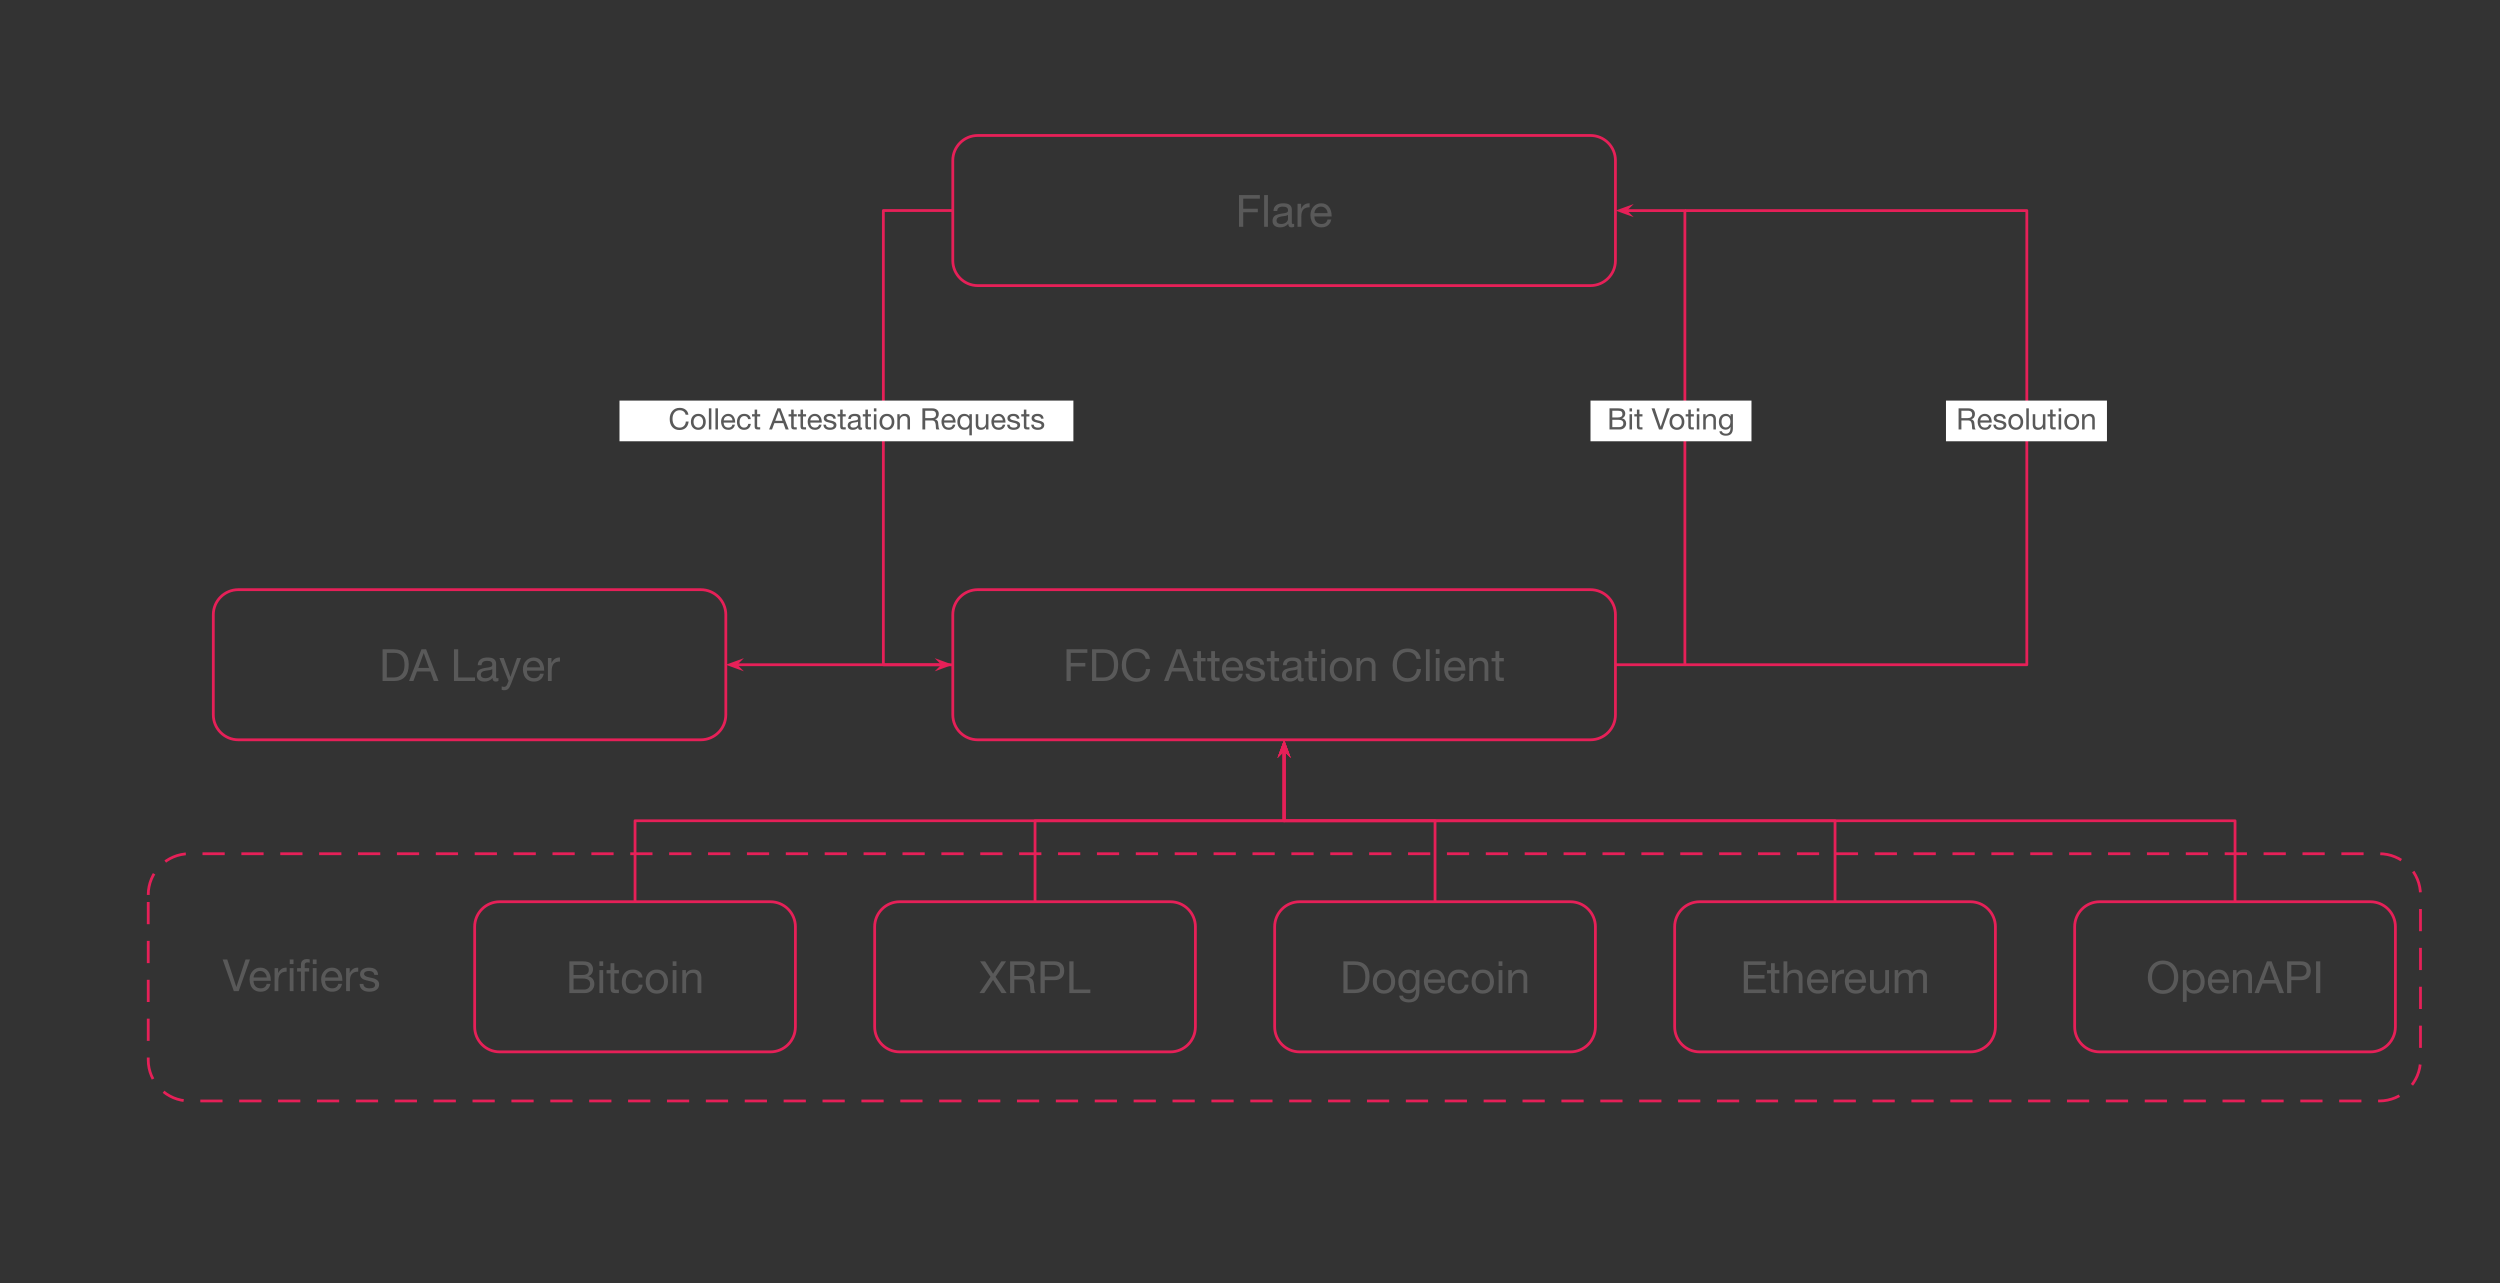 <svg width="900" height="462" viewBox="0 0 900 462" fill="none" xmlns="http://www.w3.org/2000/svg">
<rect x="0" y="0" width="900" height="462" fill="#333333" stroke="none"/>
<g clip-path="url(#clip0_8_1940)">
<mask id="mask0_8_1940" style="mask-type:luminance" maskUnits="userSpaceOnUse" x="0" y="0" width="900" height="462">
<path d="M0 0.5H899.528V461.224H0V0.5Z" fill="white"/>
</mask>
<g mask="url(#mask0_8_1940)">
<path fill-rule="evenodd" clip-rule="evenodd" d="M53.36 322.175C53.36 313.982 60.001 307.34 68.195 307.34H856.54C860.475 307.34 864.248 308.903 867.03 311.685C869.812 314.467 871.375 318.24 871.375 322.175V381.513C871.375 389.706 864.734 396.348 856.54 396.348H68.195C60.001 396.348 53.36 389.706 53.36 381.513V322.175Z" stroke="#E62058" stroke-miterlimit="10" stroke-linejoin="round" stroke-dasharray="8 6"/>
<path fill-rule="evenodd" clip-rule="evenodd" d="M343.005 57.778C343.005 52.803 347.038 48.77 352.013 48.77H572.548C574.937 48.77 577.229 49.719 578.918 51.409C580.607 53.098 581.556 55.389 581.556 57.778V93.809C581.556 98.784 577.523 102.818 572.548 102.818H352.013C347.038 102.818 343.005 98.784 343.005 93.809V57.778Z" stroke="#E62058" stroke-miterlimit="10" stroke-linejoin="round"/>
<path d="M453.546 70.232V71.513H447.562V75.138H452.812V76.42H447.562V81.654H446.046V70.232H453.546ZM456.453 70.232V81.654H455.093V70.232H456.453ZM461.945 73.185C463.07 73.185 463.867 73.388 464.336 73.795C464.815 74.19 465.054 74.727 465.054 75.404C465.054 78.269 465.054 79.857 465.054 80.17C465.054 80.482 465.195 80.638 465.476 80.638C465.539 80.638 465.606 80.633 465.679 80.623C465.752 80.602 465.825 80.581 465.898 80.56V81.623C465.773 81.696 465.627 81.753 465.461 81.795C465.294 81.836 465.117 81.857 464.929 81.857C464.554 81.857 464.268 81.753 464.07 81.545C463.872 81.326 463.773 80.998 463.773 80.56C463.408 80.987 462.981 81.31 462.492 81.529C462.002 81.748 461.455 81.857 460.851 81.857C459.997 81.857 459.325 81.654 458.836 81.248C458.356 80.841 458.117 80.269 458.117 79.529C458.117 78.779 458.351 78.19 458.82 77.763C459.299 77.326 460.419 76.998 462.179 76.779C462.773 76.696 463.174 76.581 463.382 76.435C463.591 76.279 463.695 76.05 463.695 75.748C463.695 75.289 463.549 74.951 463.257 74.732C462.966 74.503 462.497 74.388 461.851 74.388C461.184 74.388 460.679 74.519 460.336 74.779C460.002 75.029 459.825 75.42 459.804 75.951H458.445C458.487 75.034 458.809 74.347 459.414 73.888C460.018 73.42 460.862 73.185 461.945 73.185ZM459.554 79.42C459.554 79.805 459.695 80.107 459.976 80.326C460.257 80.534 460.653 80.638 461.164 80.638C461.924 80.638 462.533 80.451 462.992 80.076C463.45 79.69 463.679 79.263 463.679 78.795V77.373C463.45 77.539 463.153 77.654 462.789 77.716C462.424 77.769 461.94 77.836 461.336 77.92C460.731 78.003 460.283 78.164 459.992 78.404C459.7 78.644 459.554 78.982 459.554 79.42ZM471.273 73.185C471.304 73.185 471.33 73.185 471.351 73.185C471.382 73.185 471.419 73.185 471.461 73.185V74.623C470.44 74.623 469.684 74.894 469.195 75.435C468.716 75.977 468.476 76.815 468.476 77.951V81.654H467.117V73.373H468.398V75.123H468.429C468.742 74.466 469.132 73.982 469.601 73.67C470.07 73.347 470.627 73.185 471.273 73.185ZM475.64 73.185C476.828 73.185 477.75 73.612 478.406 74.466C479.062 75.321 479.39 76.42 479.39 77.763V77.92H473.187V78.029C473.187 78.81 473.416 79.44 473.875 79.92C474.333 80.399 474.963 80.638 475.765 80.638C476.369 80.638 476.849 80.498 477.203 80.216C477.567 79.935 477.802 79.539 477.906 79.029H479.25C479.073 79.946 478.671 80.649 478.046 81.138C477.432 81.618 476.656 81.857 475.718 81.857C474.854 81.857 474.119 81.659 473.515 81.263C472.911 80.868 472.463 80.321 472.171 79.623C471.89 78.914 471.75 78.196 471.75 77.466C471.75 76.248 472.114 75.232 472.843 74.42C473.583 73.597 474.515 73.185 475.64 73.185ZM473.187 76.716H477.937C477.895 76.05 477.651 75.498 477.203 75.06C476.765 74.612 476.213 74.388 475.546 74.388C474.921 74.388 474.385 74.602 473.937 75.029C473.5 75.446 473.25 76.008 473.187 76.716Z" fill="#595959"/>
<path fill-rule="evenodd" clip-rule="evenodd" d="M76.79 221.29C76.79 216.315 80.823 212.282 85.798 212.282H252.286C254.675 212.282 256.966 213.231 258.656 214.921C260.345 216.61 261.294 218.901 261.294 221.29V257.321C261.294 262.296 257.261 266.329 252.286 266.329H85.798C80.823 266.329 76.79 262.296 76.79 257.321L76.79 221.29Z" stroke="#E62058" stroke-miterlimit="10" stroke-linejoin="round"/>
<path d="M141.753 233.744C143.482 233.744 144.81 234.202 145.737 235.119C146.675 236.036 147.144 237.39 147.144 239.181C147.144 241.192 146.68 242.692 145.753 243.681C144.836 244.671 143.503 245.166 141.753 245.166H137.737V233.744H141.753ZM141.847 243.885C142.982 243.885 143.894 243.515 144.581 242.775C145.279 242.025 145.628 240.895 145.628 239.385C145.628 237.874 145.31 236.77 144.675 236.072C144.05 235.374 143.123 235.025 141.894 235.025H139.253V243.885H141.847ZM153.401 233.744L157.87 245.166H156.183L154.948 241.728H150.104L148.823 245.166H147.261L151.729 233.744H153.401ZM152.526 235.119L150.589 240.447H154.464L152.558 235.119H152.526ZM164.948 233.744V243.885H170.995V245.166H163.433V233.744H164.948ZM175.487 236.697C176.612 236.697 177.409 236.9 177.878 237.306C178.357 237.702 178.597 238.239 178.597 238.916C178.597 241.78 178.597 243.369 178.597 243.681C178.597 243.994 178.737 244.15 179.019 244.15C179.081 244.15 179.149 244.145 179.222 244.135C179.295 244.114 179.368 244.093 179.44 244.072V245.135C179.315 245.207 179.17 245.265 179.003 245.306C178.836 245.348 178.659 245.369 178.472 245.369C178.097 245.369 177.81 245.265 177.612 245.056C177.414 244.838 177.315 244.51 177.315 244.072C176.951 244.499 176.524 244.822 176.034 245.041C175.545 245.26 174.998 245.369 174.394 245.369C173.539 245.369 172.868 245.166 172.378 244.76C171.899 244.353 171.659 243.78 171.659 243.041C171.659 242.291 171.894 241.702 172.362 241.275C172.841 240.838 173.961 240.51 175.722 240.291C176.315 240.207 176.716 240.093 176.925 239.947C177.133 239.791 177.237 239.562 177.237 239.26C177.237 238.801 177.091 238.463 176.8 238.244C176.508 238.015 176.039 237.9 175.394 237.9C174.727 237.9 174.222 238.03 173.878 238.291C173.545 238.541 173.368 238.931 173.347 239.463H171.987C172.029 238.546 172.352 237.858 172.956 237.4C173.56 236.931 174.404 236.697 175.487 236.697ZM173.097 242.931C173.097 243.317 173.237 243.619 173.519 243.838C173.8 244.046 174.196 244.15 174.706 244.15C175.466 244.15 176.076 243.963 176.534 243.588C176.993 243.202 177.222 242.775 177.222 242.306V240.885C176.993 241.051 176.696 241.166 176.331 241.228C175.966 241.28 175.482 241.348 174.878 241.431C174.274 241.515 173.826 241.676 173.534 241.916C173.243 242.155 173.097 242.494 173.097 242.931ZM181.347 236.885L183.753 243.65H183.784L186.112 236.885H187.55L184.034 246.056C183.67 247.004 183.315 247.645 182.972 247.978C182.628 248.312 182.154 248.478 181.55 248.478C181.383 248.478 181.222 248.468 181.065 248.447C180.909 248.426 180.758 248.39 180.612 248.338V247.088C180.737 247.129 180.868 247.171 181.003 247.213C181.138 247.254 181.274 247.275 181.409 247.275C181.961 247.275 182.347 246.999 182.565 246.447C182.784 245.895 182.956 245.452 183.081 245.119L179.8 236.885H181.347ZM192.144 236.697C193.331 236.697 194.253 237.124 194.909 237.978C195.565 238.832 195.894 239.931 195.894 241.275V241.431H189.69V241.541C189.69 242.322 189.92 242.952 190.378 243.431C190.836 243.911 191.466 244.15 192.269 244.15C192.873 244.15 193.352 244.01 193.706 243.728C194.071 243.447 194.305 243.051 194.409 242.541H195.753C195.576 243.457 195.175 244.161 194.55 244.65C193.935 245.129 193.159 245.369 192.222 245.369C191.357 245.369 190.623 245.171 190.019 244.775C189.414 244.379 188.966 243.832 188.675 243.135C188.394 242.426 188.253 241.707 188.253 240.978C188.253 239.76 188.618 238.744 189.347 237.931C190.086 237.108 191.019 236.697 192.144 236.697ZM189.69 240.228H194.44C194.399 239.562 194.154 239.01 193.706 238.572C193.269 238.124 192.716 237.9 192.05 237.9C191.425 237.9 190.888 238.114 190.44 238.541C190.003 238.957 189.753 239.52 189.69 240.228ZM201.409 236.697C201.44 236.697 201.466 236.697 201.487 236.697C201.519 236.697 201.555 236.697 201.597 236.697V238.135C200.576 238.135 199.821 238.405 199.331 238.947C198.852 239.489 198.612 240.327 198.612 241.463V245.166H197.253V236.885H198.534V238.635H198.565C198.878 237.978 199.269 237.494 199.737 237.181C200.206 236.858 200.763 236.697 201.409 236.697Z" fill="#595959"/>
<path fill-rule="evenodd" clip-rule="evenodd" d="M343.005 221.29C343.005 216.315 347.038 212.282 352.013 212.282H572.548C574.937 212.282 577.229 213.231 578.918 214.921C580.607 216.61 581.556 218.901 581.556 221.29V257.321C581.556 262.296 577.523 266.329 572.548 266.329H352.013C347.038 266.329 343.005 262.296 343.005 257.321V221.29Z" stroke="#E62058" stroke-miterlimit="10" stroke-linejoin="round"/>
<path d="M391.453 233.744V235.025H385.468V238.65H390.718V239.931H385.468V245.166H383.953V233.744H391.453ZM397.156 233.744C398.885 233.744 400.213 234.202 401.14 235.119C402.078 236.036 402.546 237.39 402.546 239.181C402.546 241.192 402.083 242.692 401.156 243.681C400.239 244.671 398.906 245.166 397.156 245.166H393.14V233.744H397.156ZM397.25 243.885C398.385 243.885 399.296 243.515 399.984 242.775C400.682 242.025 401.031 240.895 401.031 239.385C401.031 237.874 400.713 236.77 400.078 236.072C399.453 235.374 398.526 235.025 397.296 235.025H394.656V243.885H397.25ZM409.25 233.463C410.52 233.463 411.578 233.791 412.421 234.447C413.276 235.103 413.786 236.015 413.953 237.181H412.437C412.27 236.4 411.906 235.801 411.343 235.385C410.781 234.957 410.078 234.744 409.234 234.744C408.026 234.744 407.078 235.171 406.39 236.025C405.713 236.879 405.375 237.994 405.375 239.369C405.375 240.827 405.708 241.989 406.375 242.853C407.052 243.718 408.01 244.15 409.25 244.15C410.187 244.15 410.953 243.858 411.546 243.275C412.14 242.681 412.474 241.874 412.546 240.853H414.078C413.911 242.332 413.395 243.468 412.531 244.26C411.666 245.051 410.531 245.447 409.125 245.447C407.489 245.447 406.198 244.905 405.25 243.822C404.312 242.728 403.843 241.28 403.843 239.478C403.843 237.707 404.328 236.265 405.296 235.15C406.276 234.025 407.593 233.463 409.25 233.463ZM425.187 233.744L429.656 245.166H427.968L426.734 241.728H421.89L420.609 245.166H419.046L423.515 233.744H425.187ZM424.312 235.119L422.375 240.447H426.25L424.343 235.119H424.312ZM432.351 234.416V236.885H433.992V238.088H432.351V243.275C432.351 243.681 432.487 243.9 432.757 243.931C433.028 243.952 433.315 243.963 433.617 243.963H433.992V245.166H432.867C432.127 245.166 431.627 245.036 431.367 244.775C431.117 244.504 430.992 244.056 430.992 243.431V238.088H429.57V236.885H430.992V234.416H432.351ZM437.39 234.416V236.885H439.031V238.088H437.39V243.275C437.39 243.681 437.526 243.9 437.796 243.931C438.067 243.952 438.354 243.963 438.656 243.963H439.031V245.166H437.906C437.166 245.166 436.666 245.036 436.406 244.775C436.156 244.504 436.031 244.056 436.031 243.431V238.088H434.609V236.885H436.031V234.416H437.39ZM443.781 236.697C444.968 236.697 445.89 237.124 446.546 237.978C447.203 238.832 447.531 239.931 447.531 241.275V241.431H441.328V241.541C441.328 242.322 441.557 242.952 442.015 243.431C442.474 243.911 443.104 244.15 443.906 244.15C444.51 244.15 444.989 244.01 445.343 243.728C445.708 243.447 445.942 243.051 446.046 242.541H447.39C447.213 243.457 446.812 244.161 446.187 244.65C445.573 245.129 444.796 245.369 443.859 245.369C442.994 245.369 442.26 245.171 441.656 244.775C441.052 244.379 440.604 243.832 440.312 243.135C440.031 242.426 439.89 241.707 439.89 240.978C439.89 239.76 440.255 238.744 440.984 237.931C441.724 237.108 442.656 236.697 443.781 236.697ZM441.328 240.228H446.078C446.036 239.562 445.791 239.01 445.343 238.572C444.906 238.124 444.354 237.9 443.687 237.9C443.062 237.9 442.526 238.114 442.078 238.541C441.64 238.957 441.39 239.52 441.328 240.228ZM451.687 236.697C452.802 236.697 453.63 236.916 454.171 237.353C454.713 237.78 455.01 238.426 455.062 239.291H453.703V239.275C453.661 238.838 453.468 238.499 453.125 238.26C452.781 238.02 452.333 237.9 451.781 237.9C451.239 237.9 450.807 237.994 450.484 238.181C450.171 238.358 450.015 238.614 450.015 238.947C450.015 239.249 450.156 239.499 450.437 239.697C450.718 239.885 451.14 240.041 451.703 240.166L452.984 240.447C453.786 240.624 454.395 240.9 454.812 241.275C455.229 241.64 455.437 242.129 455.437 242.744C455.437 243.556 455.119 244.197 454.484 244.666C453.859 245.135 453 245.369 451.906 245.369C450.854 245.369 450.015 245.129 449.39 244.65C448.776 244.171 448.448 243.473 448.406 242.556H449.765C449.786 243.067 449.989 243.463 450.375 243.744C450.77 244.015 451.307 244.15 451.984 244.15C452.64 244.15 453.135 244.046 453.468 243.838C453.812 243.629 453.984 243.322 453.984 242.916C453.984 242.551 453.817 242.26 453.484 242.041C453.151 241.822 452.463 241.608 451.421 241.4C450.38 241.202 449.645 240.916 449.218 240.541C448.791 240.166 448.578 239.671 448.578 239.056C448.578 238.327 448.869 237.754 449.453 237.338C450.046 236.911 450.791 236.697 451.687 236.697ZM458.828 234.416V236.885H460.468V238.088H458.828V243.275C458.828 243.681 458.963 243.9 459.234 243.931C459.505 243.952 459.791 243.963 460.093 243.963H460.468V245.166H459.343C458.604 245.166 458.104 245.036 457.843 244.775C457.593 244.504 457.468 244.056 457.468 243.431V238.088H456.046V236.885H457.468V234.416H458.828ZM465.351 236.697C466.476 236.697 467.273 236.9 467.742 237.306C468.221 237.702 468.461 238.239 468.461 238.916C468.461 241.78 468.461 243.369 468.461 243.681C468.461 243.994 468.601 244.15 468.882 244.15C468.945 244.15 469.013 244.145 469.086 244.135C469.158 244.114 469.231 244.093 469.304 244.072V245.135C469.179 245.207 469.033 245.265 468.867 245.306C468.7 245.348 468.523 245.369 468.336 245.369C467.961 245.369 467.674 245.265 467.476 245.056C467.278 244.838 467.179 244.51 467.179 244.072C466.815 244.499 466.388 244.822 465.898 245.041C465.408 245.26 464.862 245.369 464.257 245.369C463.403 245.369 462.731 245.166 462.242 244.76C461.763 244.353 461.523 243.78 461.523 243.041C461.523 242.291 461.757 241.702 462.226 241.275C462.705 240.838 463.825 240.51 465.586 240.291C466.179 240.207 466.58 240.093 466.789 239.947C466.997 239.791 467.101 239.562 467.101 239.26C467.101 238.801 466.955 238.463 466.664 238.244C466.372 238.015 465.903 237.9 465.257 237.9C464.591 237.9 464.086 238.03 463.742 238.291C463.408 238.541 463.231 238.931 463.211 239.463H461.851C461.893 238.546 462.216 237.858 462.82 237.4C463.424 236.931 464.268 236.697 465.351 236.697ZM462.961 242.931C462.961 243.317 463.101 243.619 463.382 243.838C463.664 244.046 464.059 244.15 464.57 244.15C465.33 244.15 465.94 243.963 466.398 243.588C466.856 243.202 467.086 242.775 467.086 242.306V240.885C466.856 241.051 466.559 241.166 466.195 241.228C465.83 241.28 465.346 241.348 464.742 241.431C464.138 241.515 463.69 241.676 463.398 241.916C463.106 242.155 462.961 242.494 462.961 242.931ZM472.461 234.416V236.885H474.101V238.088H472.461V243.275C472.461 243.681 472.596 243.9 472.867 243.931C473.138 243.952 473.424 243.963 473.726 243.963H474.101V245.166H472.976C472.237 245.166 471.737 245.036 471.476 244.775C471.226 244.504 471.101 244.056 471.101 243.431V238.088H469.679V236.885H471.101V234.416H472.461ZM477.046 233.744V235.4H475.687V233.744H477.046ZM477.046 236.885V245.166H475.687V236.885H477.046ZM482.726 236.697C483.976 236.697 484.955 237.103 485.664 237.916C486.382 238.718 486.742 239.76 486.742 241.041C486.742 242.322 486.377 243.364 485.648 244.166C484.919 244.968 483.945 245.369 482.726 245.369C481.528 245.369 480.559 244.978 479.82 244.197C479.08 243.405 478.711 242.353 478.711 241.041C478.711 239.728 479.07 238.676 479.789 237.885C480.518 237.093 481.497 236.697 482.726 236.697ZM480.148 241.041C480.148 241.989 480.388 242.744 480.867 243.306C481.356 243.869 481.976 244.15 482.726 244.15C483.476 244.15 484.091 243.869 484.57 243.306C485.059 242.733 485.304 241.978 485.304 241.041C485.304 240.093 485.059 239.332 484.57 238.76C484.091 238.187 483.471 237.9 482.711 237.9C481.981 237.9 481.372 238.181 480.882 238.744C480.393 239.306 480.148 240.072 480.148 241.041ZM492.351 236.697C493.351 236.697 494.075 236.952 494.523 237.463C494.971 237.973 495.195 238.702 495.195 239.65V245.166H493.836V239.51C493.836 239.041 493.684 238.655 493.382 238.353C493.091 238.051 492.679 237.9 492.148 237.9C491.377 237.9 490.778 238.135 490.351 238.603C489.924 239.072 489.711 239.681 489.711 240.431V245.166H488.351V236.885H489.632V238.197H489.664C489.966 237.687 490.336 237.312 490.773 237.072C491.211 236.822 491.737 236.697 492.351 236.697ZM506.757 233.463C508.028 233.463 509.086 233.791 509.929 234.447C510.783 235.103 511.294 236.015 511.461 237.181H509.945C509.778 236.4 509.414 235.801 508.851 235.385C508.289 234.957 507.586 234.744 506.742 234.744C505.533 234.744 504.586 235.171 503.898 236.025C503.221 236.879 502.882 237.994 502.882 239.369C502.882 240.827 503.216 241.989 503.882 242.853C504.559 243.718 505.518 244.15 506.757 244.15C507.695 244.15 508.461 243.858 509.054 243.275C509.648 242.681 509.981 241.874 510.054 240.853H511.586C511.419 242.332 510.903 243.468 510.039 244.26C509.174 245.051 508.039 245.447 506.632 245.447C504.997 245.447 503.705 244.905 502.757 243.822C501.82 242.728 501.351 241.28 501.351 239.478C501.351 237.707 501.836 236.265 502.804 235.15C503.783 234.025 505.101 233.463 506.757 233.463ZM514.687 233.744V245.166H513.328V233.744H514.687ZM518.242 233.744V235.4H516.882V233.744H518.242ZM518.242 236.885V245.166H516.882V236.885H518.242ZM523.796 236.697C524.984 236.697 525.906 237.124 526.562 237.978C527.218 238.832 527.546 239.931 527.546 241.275V241.431H521.343V241.541C521.343 242.322 521.572 242.952 522.031 243.431C522.489 243.911 523.119 244.15 523.921 244.15C524.526 244.15 525.005 244.01 525.359 243.728C525.724 243.447 525.958 243.051 526.062 242.541H527.406C527.229 243.457 526.828 244.161 526.203 244.65C525.588 245.129 524.812 245.369 523.875 245.369C523.01 245.369 522.276 245.171 521.671 244.775C521.067 244.379 520.619 243.832 520.328 243.135C520.046 242.426 519.906 241.707 519.906 240.978C519.906 239.76 520.27 238.744 521 237.931C521.739 237.108 522.671 236.697 523.796 236.697ZM521.343 240.228H526.093C526.052 239.562 525.807 239.01 525.359 238.572C524.921 238.124 524.369 237.9 523.703 237.9C523.078 237.9 522.541 238.114 522.093 238.541C521.656 238.957 521.406 239.52 521.343 240.228ZM532.953 236.697C533.953 236.697 534.677 236.952 535.125 237.463C535.572 237.973 535.796 238.702 535.796 239.65V245.166H534.437V239.51C534.437 239.041 534.286 238.655 533.984 238.353C533.692 238.051 533.281 237.9 532.75 237.9C531.979 237.9 531.38 238.135 530.953 238.603C530.526 239.072 530.312 239.681 530.312 240.431V245.166H528.953V236.885H530.234V238.197H530.265C530.567 237.687 530.937 237.312 531.375 237.072C531.812 236.822 532.338 236.697 532.953 236.697ZM539.742 234.416V236.885H541.382V238.088H539.742V243.275C539.742 243.681 539.877 243.9 540.148 243.931C540.419 243.952 540.705 243.963 541.007 243.963H541.382V245.166H540.257C539.518 245.166 539.018 245.036 538.757 244.775C538.507 244.504 538.382 244.056 538.382 243.431V238.088H536.961V236.885H538.382V234.416H539.742Z" fill="#595959"/>
<path fill-rule="evenodd" clip-rule="evenodd" d="M170.879 333.637C170.879 328.662 174.912 324.629 179.887 324.629H277.336C279.725 324.629 282.016 325.578 283.705 327.267C285.395 328.956 286.344 331.248 286.344 333.637V369.668C286.344 374.643 282.311 378.676 277.336 378.676H179.887C174.912 378.676 170.879 374.643 170.879 369.668V333.637Z" stroke="#E62058" stroke-miterlimit="10" stroke-linejoin="round"/>
<path d="M209.842 346.09C211.259 346.09 212.217 346.377 212.717 346.95C213.227 347.512 213.483 348.158 213.483 348.887C213.483 349.491 213.332 350.017 213.03 350.465C212.738 350.903 212.321 351.231 211.78 351.45V351.481C212.488 351.627 213.03 351.945 213.405 352.434C213.78 352.924 213.967 353.523 213.967 354.231C213.967 355.158 213.639 355.939 212.983 356.575C212.337 357.2 211.524 357.512 210.545 357.512H204.967V346.09H209.842ZM209.608 350.997C210.368 350.997 210.951 350.856 211.358 350.575C211.764 350.283 211.967 349.814 211.967 349.168C211.967 348.564 211.795 348.116 211.451 347.825C211.118 347.523 210.509 347.372 209.623 347.372H206.483V350.997H209.608ZM210.358 356.231C210.972 356.231 211.472 356.049 211.858 355.684C212.243 355.309 212.436 354.809 212.436 354.184C212.436 353.538 212.217 353.059 211.78 352.747C211.342 352.434 210.717 352.278 209.905 352.278H206.483V356.231H210.358ZM217.147 346.09V347.747H215.787V346.09H217.147ZM217.147 349.231V357.512H215.787V349.231H217.147ZM221.155 346.762V349.231H222.795V350.434H221.155V355.622C221.155 356.028 221.29 356.247 221.561 356.278C221.832 356.299 222.118 356.309 222.42 356.309H222.795V357.512H221.67C220.931 357.512 220.431 357.382 220.17 357.122C219.92 356.851 219.795 356.403 219.795 355.778V350.434H218.373V349.231H219.795V346.762H221.155ZM227.756 349.043C228.766 349.043 229.584 349.283 230.209 349.762C230.845 350.241 231.214 350.95 231.319 351.887H229.912C229.808 351.356 229.574 350.95 229.209 350.668C228.855 350.387 228.407 350.247 227.865 350.247C227.022 350.247 226.381 350.528 225.944 351.09C225.506 351.653 225.287 352.45 225.287 353.481C225.287 354.398 225.501 355.132 225.928 355.684C226.365 356.226 226.959 356.497 227.709 356.497C228.365 356.497 228.886 356.32 229.272 355.965C229.657 355.611 229.891 355.116 229.975 354.481H231.365C231.22 355.512 230.834 356.309 230.209 356.872C229.584 357.434 228.756 357.715 227.725 357.715C226.516 357.715 225.569 357.335 224.881 356.575C224.194 355.814 223.85 354.783 223.85 353.481C223.85 352.127 224.199 351.049 224.897 350.247C225.595 349.445 226.548 349.043 227.756 349.043ZM236.459 349.043C237.709 349.043 238.688 349.45 239.397 350.262C240.115 351.064 240.475 352.106 240.475 353.387C240.475 354.668 240.11 355.71 239.381 356.512C238.652 357.314 237.678 357.715 236.459 357.715C235.261 357.715 234.293 357.325 233.553 356.543C232.813 355.752 232.444 354.7 232.444 353.387C232.444 352.075 232.803 351.023 233.522 350.231C234.251 349.439 235.23 349.043 236.459 349.043ZM233.881 353.387C233.881 354.335 234.121 355.09 234.6 355.653C235.089 356.215 235.709 356.497 236.459 356.497C237.209 356.497 237.824 356.215 238.303 355.653C238.793 355.08 239.037 354.325 239.037 353.387C239.037 352.439 238.793 351.679 238.303 351.106C237.824 350.533 237.204 350.247 236.444 350.247C235.714 350.247 235.105 350.528 234.615 351.09C234.126 351.653 233.881 352.418 233.881 353.387ZM243.522 346.09V347.747H242.162V346.09H243.522ZM243.522 349.231V357.512H242.162V349.231H243.522ZM249.639 349.043C250.639 349.043 251.363 349.299 251.811 349.809C252.259 350.32 252.483 351.049 252.483 351.997V357.512H251.123V351.856C251.123 351.387 250.972 351.002 250.67 350.7C250.378 350.398 249.967 350.247 249.436 350.247C248.665 350.247 248.066 350.481 247.639 350.95C247.212 351.418 246.998 352.028 246.998 352.778V357.512H245.639V349.231H246.92V350.543H246.951C247.253 350.033 247.623 349.658 248.061 349.418C248.498 349.168 249.024 349.043 249.639 349.043Z" fill="#595959"/>
<path fill-rule="evenodd" clip-rule="evenodd" d="M314.879 333.637C314.879 328.662 318.912 324.629 323.887 324.629H421.336C423.725 324.629 426.016 325.578 427.705 327.267C429.395 328.956 430.344 331.248 430.344 333.637V369.668C430.344 374.643 426.311 378.676 421.336 378.676H323.887C318.912 378.676 314.879 374.643 314.879 369.668V333.637Z" stroke="#E62058" stroke-miterlimit="10" stroke-linejoin="round"/>
<path d="M354.643 346.09L357.502 350.543L360.471 346.09H362.174L358.393 351.637L362.408 357.512H360.549L357.487 352.793L354.315 357.512H352.596L356.58 351.637L352.83 346.09H354.643ZM369.088 346.09C370.078 346.09 370.89 346.356 371.526 346.887C372.161 347.408 372.479 348.137 372.479 349.075C372.479 349.825 372.312 350.45 371.979 350.95C371.656 351.439 371.161 351.778 370.494 351.965V351.997C371.078 352.111 371.505 352.382 371.776 352.809C372.046 353.236 372.203 353.965 372.244 354.997C372.276 355.663 372.338 356.189 372.432 356.575C372.536 356.95 372.687 357.262 372.885 357.512H371.182C371.088 357.387 371.026 357.262 370.994 357.137C370.974 357.012 370.947 356.846 370.916 356.637L370.854 355.372C370.843 354.788 370.718 354.195 370.479 353.59C370.239 352.976 369.718 352.653 368.916 352.622H365.151V357.512H363.635V346.09H369.088ZM368.401 351.356C369.244 351.356 369.88 351.189 370.307 350.856C370.744 350.523 370.963 350.007 370.963 349.309C370.963 348.695 370.791 348.221 370.447 347.887C370.104 347.543 369.619 347.372 368.994 347.372H365.151V351.356H368.401ZM379.674 346.09C380.726 346.09 381.559 346.377 382.174 346.95C382.799 347.512 383.112 348.351 383.112 349.465C383.112 350.58 382.799 351.424 382.174 351.997C381.559 352.559 380.763 352.84 379.783 352.84H376.112V357.512H374.596V346.09H379.674ZM379.252 351.559C379.981 351.559 380.554 351.387 380.971 351.043C381.388 350.7 381.596 350.174 381.596 349.465C381.596 348.757 381.388 348.231 380.971 347.887C380.565 347.543 379.961 347.372 379.158 347.372H376.112V351.559H379.252ZM386.479 346.09V356.231H392.526V357.512H384.963V346.09H386.479Z" fill="#595959"/>
<path fill-rule="evenodd" clip-rule="evenodd" d="M458.879 333.637C458.879 328.662 462.912 324.629 467.887 324.629H565.336C567.725 324.629 570.016 325.578 571.705 327.267C573.395 328.956 574.344 331.248 574.344 333.637V369.668C574.344 374.643 570.311 378.676 565.336 378.676H467.887C462.912 378.676 458.879 374.643 458.879 369.668V333.637Z" stroke="#E62058" stroke-miterlimit="10" stroke-linejoin="round"/>
<path d="M487.643 346.09C489.372 346.09 490.7 346.549 491.627 347.465C492.565 348.382 493.033 349.736 493.033 351.528C493.033 353.538 492.57 355.038 491.643 356.028C490.726 357.017 489.393 357.512 487.643 357.512H483.627V346.09H487.643ZM487.737 356.231C488.872 356.231 489.783 355.861 490.471 355.122C491.169 354.372 491.518 353.241 491.518 351.731C491.518 350.221 491.2 349.116 490.565 348.418C489.94 347.721 489.013 347.372 487.783 347.372H485.143V356.231H487.737ZM498.237 349.043C499.487 349.043 500.466 349.45 501.174 350.262C501.893 351.064 502.252 352.106 502.252 353.387C502.252 354.668 501.888 355.71 501.158 356.512C500.429 357.314 499.455 357.715 498.237 357.715C497.039 357.715 496.07 357.325 495.33 356.543C494.591 355.752 494.221 354.7 494.221 353.387C494.221 352.075 494.58 351.023 495.299 350.231C496.028 349.439 497.007 349.043 498.237 349.043ZM495.658 353.387C495.658 354.335 495.898 355.09 496.377 355.653C496.867 356.215 497.487 356.497 498.237 356.497C498.987 356.497 499.601 356.215 500.08 355.653C500.57 355.08 500.815 354.325 500.815 353.387C500.815 352.439 500.57 351.679 500.08 351.106C499.601 350.533 498.981 350.247 498.221 350.247C497.492 350.247 496.882 350.528 496.393 351.09C495.903 351.653 495.658 352.418 495.658 353.387ZM507.221 349.043C507.804 349.043 508.304 349.168 508.721 349.418C509.148 349.668 509.476 350.002 509.705 350.418H509.721V349.231H510.987V356.887C510.987 358.189 510.674 359.179 510.049 359.856C509.424 360.533 508.461 360.872 507.158 360.872C506.211 360.872 505.414 360.663 504.768 360.247C504.122 359.83 503.778 359.231 503.737 358.45H505.096C505.117 358.866 505.341 359.195 505.768 359.434C506.195 359.674 506.684 359.793 507.237 359.793C508.039 359.793 508.653 359.528 509.08 358.997C509.507 358.465 509.721 357.674 509.721 356.622V356.106H509.69C509.471 356.564 509.132 356.929 508.674 357.2C508.216 357.471 507.69 357.606 507.096 357.606C505.981 357.606 505.086 357.221 504.408 356.45C503.742 355.679 503.408 354.668 503.408 353.418C503.408 352.148 503.742 351.101 504.408 350.278C505.086 349.455 506.023 349.043 507.221 349.043ZM504.846 353.247C504.846 354.236 505.049 355.012 505.455 355.575C505.872 356.127 506.45 356.403 507.19 356.403C507.94 356.403 508.533 356.116 508.971 355.543C509.419 354.96 509.643 354.179 509.643 353.2C509.643 352.314 509.434 351.601 509.018 351.059C508.612 350.517 508.033 350.247 507.283 350.247C506.523 350.247 505.924 350.523 505.487 351.075C505.059 351.616 504.846 352.34 504.846 353.247ZM516.487 349.043C517.674 349.043 518.596 349.471 519.252 350.325C519.908 351.179 520.237 352.278 520.237 353.622V353.778H514.033V353.887C514.033 354.668 514.263 355.299 514.721 355.778C515.179 356.257 515.81 356.497 516.612 356.497C517.216 356.497 517.695 356.356 518.049 356.075C518.414 355.793 518.648 355.398 518.752 354.887H520.096C519.919 355.804 519.518 356.507 518.893 356.997C518.278 357.476 517.502 357.715 516.565 357.715C515.7 357.715 514.966 357.517 514.362 357.122C513.757 356.726 513.31 356.179 513.018 355.481C512.737 354.773 512.596 354.054 512.596 353.325C512.596 352.106 512.961 351.09 513.69 350.278C514.429 349.455 515.362 349.043 516.487 349.043ZM514.033 352.575H518.783C518.742 351.908 518.497 351.356 518.049 350.918C517.612 350.471 517.06 350.247 516.393 350.247C515.768 350.247 515.231 350.46 514.783 350.887C514.346 351.304 514.096 351.866 514.033 352.575ZM525.096 349.043C526.106 349.043 526.924 349.283 527.549 349.762C528.185 350.241 528.554 350.95 528.658 351.887H527.252C527.148 351.356 526.914 350.95 526.549 350.668C526.195 350.387 525.747 350.247 525.205 350.247C524.362 350.247 523.721 350.528 523.283 351.09C522.846 351.653 522.627 352.45 522.627 353.481C522.627 354.398 522.841 355.132 523.268 355.684C523.705 356.226 524.299 356.497 525.049 356.497C525.705 356.497 526.226 356.32 526.612 355.965C526.997 355.611 527.231 355.116 527.315 354.481H528.705C528.56 355.512 528.174 356.309 527.549 356.872C526.924 357.434 526.096 357.715 525.065 357.715C523.856 357.715 522.908 357.335 522.221 356.575C521.533 355.814 521.19 354.783 521.19 353.481C521.19 352.127 521.539 351.049 522.237 350.247C522.935 349.445 523.888 349.043 525.096 349.043ZM533.799 349.043C535.049 349.043 536.028 349.45 536.737 350.262C537.455 351.064 537.815 352.106 537.815 353.387C537.815 354.668 537.45 355.71 536.721 356.512C535.992 357.314 535.018 357.715 533.799 357.715C532.601 357.715 531.632 357.325 530.893 356.543C530.153 355.752 529.783 354.7 529.783 353.387C529.783 352.075 530.143 351.023 530.862 350.231C531.591 349.439 532.57 349.043 533.799 349.043ZM531.221 353.387C531.221 354.335 531.461 355.09 531.94 355.653C532.429 356.215 533.049 356.497 533.799 356.497C534.549 356.497 535.164 356.215 535.643 355.653C536.132 355.08 536.377 354.325 536.377 353.387C536.377 352.439 536.132 351.679 535.643 351.106C535.164 350.533 534.544 350.247 533.783 350.247C533.054 350.247 532.445 350.528 531.955 351.09C531.466 351.653 531.221 352.418 531.221 353.387ZM540.862 346.09V347.747H539.502V346.09H540.862ZM540.862 349.231V357.512H539.502V349.231H540.862ZM546.979 349.043C547.979 349.043 548.703 349.299 549.151 349.809C549.599 350.32 549.823 351.049 549.823 351.997V357.512H548.463V351.856C548.463 351.387 548.312 351.002 548.01 350.7C547.718 350.398 547.307 350.247 546.776 350.247C546.005 350.247 545.406 350.481 544.979 350.95C544.552 351.418 544.338 352.028 544.338 352.778V357.512H542.979V349.231H544.26V350.543H544.291C544.593 350.033 544.963 349.658 545.401 349.418C545.838 349.168 546.364 349.043 546.979 349.043Z" fill="#595959"/>
<path fill-rule="evenodd" clip-rule="evenodd" d="M602.879 333.637C602.879 328.662 606.912 324.629 611.887 324.629H709.336C711.725 324.629 714.016 325.578 715.705 327.267C717.395 328.956 718.344 331.248 718.344 333.637V369.668C718.344 374.643 714.311 378.676 709.336 378.676H611.887C606.912 378.676 602.879 374.643 602.879 369.668V333.637Z" stroke="#E62058" stroke-miterlimit="10" stroke-linejoin="round"/>
<path d="M635.655 346.09V347.372H629.28V350.997H635.217V352.278H629.28V356.231H635.701V357.512H627.764V346.09H635.655ZM638.92 346.762V349.231H640.561V350.434H638.92V355.622C638.92 356.028 639.056 356.247 639.326 356.278C639.597 356.299 639.884 356.309 640.186 356.309H640.561V357.512H639.436C638.696 357.512 638.196 357.382 637.936 357.122C637.686 356.851 637.561 356.403 637.561 355.778V350.434H636.139V349.231H637.561V346.762H638.92ZM643.428 346.09V350.45H643.459C643.657 350.012 643.99 349.668 644.459 349.418C644.938 349.168 645.475 349.043 646.069 349.043C647.069 349.043 647.793 349.299 648.24 349.809C648.688 350.32 648.912 351.049 648.912 351.997V357.512H647.553V351.856C647.553 351.387 647.402 351.002 647.1 350.7C646.808 350.398 646.397 350.247 645.865 350.247C645.095 350.247 644.496 350.481 644.069 350.95C643.642 351.418 643.428 352.028 643.428 352.778V357.512H642.069V346.09H643.428ZM654.405 349.043C655.592 349.043 656.514 349.471 657.17 350.325C657.826 351.179 658.155 352.278 658.155 353.622V353.778H651.951V353.887C651.951 354.668 652.181 355.299 652.639 355.778C653.097 356.257 653.727 356.497 654.53 356.497C655.134 356.497 655.613 356.356 655.967 356.075C656.332 355.793 656.566 355.398 656.67 354.887H658.014C657.837 355.804 657.436 356.507 656.811 356.997C656.196 357.476 655.42 357.715 654.483 357.715C653.618 357.715 652.884 357.517 652.28 357.122C651.675 356.726 651.227 356.179 650.936 355.481C650.655 354.773 650.514 354.054 650.514 353.325C650.514 352.106 650.878 351.09 651.608 350.278C652.347 349.455 653.28 349.043 654.405 349.043ZM651.951 352.575H656.701C656.66 351.908 656.415 351.356 655.967 350.918C655.53 350.471 654.977 350.247 654.311 350.247C653.686 350.247 653.149 350.46 652.701 350.887C652.264 351.304 652.014 351.866 651.951 352.575ZM663.67 349.043C663.701 349.043 663.727 349.043 663.748 349.043C663.78 349.043 663.816 349.043 663.858 349.043V350.481C662.837 350.481 662.082 350.752 661.592 351.293C661.113 351.835 660.873 352.674 660.873 353.809V357.512H659.514V349.231H660.795V350.981H660.826C661.139 350.325 661.53 349.84 661.998 349.528C662.467 349.205 663.024 349.043 663.67 349.043ZM668.037 349.043C669.225 349.043 670.147 349.471 670.803 350.325C671.459 351.179 671.787 352.278 671.787 353.622V353.778H665.584V353.887C665.584 354.668 665.813 355.299 666.272 355.778C666.73 356.257 667.36 356.497 668.162 356.497C668.767 356.497 669.246 356.356 669.6 356.075C669.964 355.793 670.199 355.398 670.303 354.887H671.647C671.47 355.804 671.069 356.507 670.444 356.997C669.829 357.476 669.053 357.715 668.115 357.715C667.251 357.715 666.517 357.517 665.912 357.122C665.308 356.726 664.86 356.179 664.569 355.481C664.287 354.773 664.147 354.054 664.147 353.325C664.147 352.106 664.511 351.09 665.24 350.278C665.98 349.455 666.912 349.043 668.037 349.043ZM665.584 352.575H670.334C670.293 351.908 670.048 351.356 669.6 350.918C669.162 350.471 668.61 350.247 667.944 350.247C667.319 350.247 666.782 350.46 666.334 350.887C665.897 351.304 665.647 351.866 665.584 352.575ZM674.553 349.231V354.872C674.553 355.34 674.699 355.731 674.99 356.043C675.293 356.346 675.709 356.497 676.24 356.497C677.022 356.497 677.621 356.262 678.037 355.793C678.464 355.314 678.678 354.705 678.678 353.965V349.231H680.037V357.512H678.756V356.2H678.725C678.423 356.721 678.043 357.106 677.584 357.356C677.136 357.596 676.621 357.715 676.037 357.715C675.069 357.715 674.35 357.465 673.881 356.965C673.423 356.465 673.194 355.726 673.194 354.747V349.231H674.553ZM686.076 349.043C686.681 349.043 687.17 349.168 687.545 349.418C687.931 349.658 688.196 350.002 688.342 350.45C688.623 350.012 688.988 349.668 689.436 349.418C689.894 349.168 690.399 349.043 690.951 349.043C691.878 349.043 692.566 349.257 693.014 349.684C693.462 350.101 693.686 350.668 693.686 351.387V357.512H692.326V352.028C692.326 351.434 692.201 350.991 691.951 350.7C691.701 350.398 691.295 350.247 690.733 350.247C690.056 350.247 689.524 350.445 689.139 350.84C688.764 351.236 688.576 351.726 688.576 352.309V357.512H687.201V352.028C687.201 351.434 687.076 350.991 686.826 350.7C686.576 350.398 686.186 350.247 685.655 350.247C685.227 350.247 684.847 350.351 684.514 350.559C684.181 350.767 683.92 351.054 683.733 351.418C683.545 351.773 683.451 352.075 683.451 352.325V357.512H682.092V349.231H683.373V350.45H683.405C683.717 349.981 684.092 349.632 684.53 349.403C684.977 349.163 685.493 349.043 686.076 349.043Z" fill="#595959"/>
<path fill-rule="evenodd" clip-rule="evenodd" d="M746.879 333.637C746.879 328.662 750.912 324.629 755.887 324.629H853.336C855.725 324.629 858.016 325.578 859.705 327.267C861.395 328.956 862.344 331.248 862.344 333.637V369.668C862.344 374.643 858.311 378.676 853.336 378.676H755.887C750.912 378.676 746.879 374.643 746.879 369.668V333.637Z" stroke="#E62058" stroke-miterlimit="10" stroke-linejoin="round"/>
<path d="M778.686 345.809C779.8 345.809 780.769 346.07 781.592 346.59C782.415 347.101 783.05 347.82 783.498 348.747C783.946 349.674 784.17 350.689 784.17 351.793C784.17 352.908 783.946 353.929 783.498 354.856C783.05 355.783 782.41 356.507 781.576 357.028C780.753 357.538 779.79 357.793 778.686 357.793C777.592 357.793 776.628 357.538 775.795 357.028C774.972 356.507 774.337 355.788 773.889 354.872C773.441 353.945 773.217 352.918 773.217 351.793C773.217 350.064 773.712 348.637 774.701 347.512C775.701 346.377 777.03 345.809 778.686 345.809ZM774.733 351.793C774.733 352.648 774.889 353.445 775.201 354.184C775.514 354.913 775.967 355.481 776.561 355.887C777.165 356.293 777.873 356.497 778.686 356.497C779.915 356.497 780.878 356.059 781.576 355.184C782.285 354.299 782.639 353.168 782.639 351.793C782.639 350.439 782.29 349.32 781.592 348.434C780.894 347.538 779.92 347.09 778.67 347.09C777.451 347.09 776.488 347.538 775.78 348.434C775.082 349.33 774.733 350.45 774.733 351.793ZM789.873 349.043C791.05 349.043 791.977 349.45 792.655 350.262C793.342 351.075 793.686 352.122 793.686 353.403C793.686 354.684 793.347 355.726 792.67 356.528C791.993 357.32 791.071 357.715 789.905 357.715C789.394 357.715 788.889 357.606 788.389 357.387C787.899 357.168 787.514 356.84 787.233 356.403H787.201V360.684H785.842V349.231H787.201V350.356H787.233C787.441 349.929 787.774 349.606 788.233 349.387C788.701 349.158 789.248 349.043 789.873 349.043ZM787.155 353.372C787.155 354.33 787.384 355.09 787.842 355.653C788.311 356.215 788.951 356.497 789.764 356.497C790.545 356.497 791.149 356.215 791.576 355.653C792.014 355.09 792.233 354.309 792.233 353.309C792.233 352.413 792.003 351.679 791.545 351.106C791.097 350.533 790.472 350.247 789.67 350.247C788.868 350.247 788.248 350.538 787.811 351.122C787.373 351.705 787.155 352.455 787.155 353.372ZM798.717 349.043C799.905 349.043 800.826 349.471 801.483 350.325C802.139 351.179 802.467 352.278 802.467 353.622V353.778H796.264V353.887C796.264 354.668 796.493 355.299 796.951 355.778C797.41 356.257 798.04 356.497 798.842 356.497C799.446 356.497 799.925 356.356 800.28 356.075C800.644 355.793 800.878 355.398 800.983 354.887H802.326C802.149 355.804 801.748 356.507 801.123 356.997C800.509 357.476 799.733 357.715 798.795 357.715C797.931 357.715 797.196 357.517 796.592 357.122C795.988 356.726 795.54 356.179 795.248 355.481C794.967 354.773 794.826 354.054 794.826 353.325C794.826 352.106 795.191 351.09 795.92 350.278C796.66 349.455 797.592 349.043 798.717 349.043ZM796.264 352.575H801.014C800.972 351.908 800.727 351.356 800.28 350.918C799.842 350.471 799.29 350.247 798.623 350.247C797.998 350.247 797.462 350.46 797.014 350.887C796.576 351.304 796.326 351.866 796.264 352.575ZM807.873 349.043C808.873 349.043 809.597 349.299 810.045 349.809C810.493 350.32 810.717 351.049 810.717 351.997V357.512H809.358V351.856C809.358 351.387 809.207 351.002 808.905 350.7C808.613 350.398 808.201 350.247 807.67 350.247C806.899 350.247 806.3 350.481 805.873 350.95C805.446 351.418 805.233 352.028 805.233 352.778V357.512H803.873V349.231H805.155V350.543H805.186C805.488 350.033 805.858 349.658 806.295 349.418C806.733 349.168 807.259 349.043 807.873 349.043ZM817.772 346.09L822.24 357.512H820.553L819.319 354.075H814.475L813.194 357.512H811.631L816.1 346.09H817.772ZM816.897 347.465L814.959 352.793H818.834L816.928 347.465H816.897ZM828.436 346.09C829.488 346.09 830.321 346.377 830.936 346.95C831.561 347.512 831.873 348.351 831.873 349.465C831.873 350.58 831.561 351.424 830.936 351.997C830.321 352.559 829.524 352.84 828.545 352.84H824.873V357.512H823.358V346.09H828.436ZM828.014 351.559C828.743 351.559 829.316 351.387 829.733 351.043C830.149 350.7 830.358 350.174 830.358 349.465C830.358 348.757 830.149 348.231 829.733 347.887C829.326 347.543 828.722 347.372 827.92 347.372H824.873V351.559H828.014ZM835.303 346.09V357.512H833.787V346.09H835.303Z" fill="#595959"/>
<path d="M81.809 345.396L85.074 355.287H85.106L88.402 345.396H89.981L85.918 356.818H84.184L80.152 345.396H81.809ZM93.738 348.349C94.926 348.349 95.848 348.776 96.504 349.63C97.16 350.485 97.488 351.584 97.488 352.927V353.084H91.285V353.193C91.285 353.974 91.514 354.604 91.973 355.084C92.431 355.563 93.061 355.802 93.863 355.802C94.467 355.802 94.947 355.662 95.301 355.38C95.665 355.099 95.9 354.703 96.004 354.193H97.348C97.171 355.11 96.769 355.813 96.144 356.302C95.53 356.782 94.754 357.021 93.816 357.021C92.952 357.021 92.217 356.823 91.613 356.427C91.009 356.032 90.561 355.485 90.269 354.787C89.988 354.078 89.848 353.36 89.848 352.63C89.848 351.412 90.212 350.396 90.941 349.584C91.681 348.761 92.613 348.349 93.738 348.349ZM91.285 351.88H96.035C95.993 351.214 95.749 350.662 95.301 350.224C94.863 349.776 94.311 349.552 93.644 349.552C93.019 349.552 92.483 349.766 92.035 350.193C91.598 350.61 91.348 351.172 91.285 351.88ZM103.004 348.349C103.035 348.349 103.061 348.349 103.082 348.349C103.113 348.349 103.15 348.349 103.191 348.349V349.787C102.171 349.787 101.415 350.058 100.926 350.599C100.447 351.141 100.207 351.979 100.207 353.115V356.818H98.848V348.537H100.129V350.287H100.16C100.473 349.63 100.863 349.146 101.332 348.834C101.801 348.511 102.358 348.349 103.004 348.349ZM105.66 345.396V347.052H104.301V345.396H105.66ZM105.66 348.537V356.818H104.301V348.537H105.66ZM110.605 345.255C110.72 345.255 110.871 345.271 111.059 345.302C111.246 345.323 111.392 345.354 111.496 345.396V346.568C111.392 346.537 111.262 346.511 111.105 346.49C110.96 346.469 110.835 346.459 110.73 346.459C110.355 346.459 110.09 346.537 109.934 346.693C109.777 346.849 109.699 347.068 109.699 347.349V348.537H111.293V349.74H109.699V356.818H108.34V349.74H106.949V348.537H108.34V347.255C108.34 346.641 108.527 346.157 108.902 345.802C109.288 345.438 109.855 345.255 110.605 345.255ZM113.965 345.396V347.052H112.605V345.396H113.965ZM113.965 348.537V356.818H112.605V348.537H113.965ZM119.504 348.349C120.691 348.349 121.613 348.776 122.27 349.63C122.926 350.485 123.254 351.584 123.254 352.927V353.084H117.051V353.193C117.051 353.974 117.28 354.604 117.738 355.084C118.197 355.563 118.827 355.802 119.629 355.802C120.233 355.802 120.712 355.662 121.066 355.38C121.431 355.099 121.665 354.703 121.77 354.193H123.113C122.936 355.11 122.535 355.813 121.91 356.302C121.296 356.782 120.52 357.021 119.582 357.021C118.717 357.021 117.983 356.823 117.379 356.427C116.775 356.032 116.327 355.485 116.035 354.787C115.754 354.078 115.613 353.36 115.613 352.63C115.613 351.412 115.978 350.396 116.707 349.584C117.447 348.761 118.379 348.349 119.504 348.349ZM117.051 351.88H121.801C121.759 351.214 121.514 350.662 121.066 350.224C120.629 349.776 120.077 349.552 119.41 349.552C118.785 349.552 118.249 349.766 117.801 350.193C117.363 350.61 117.113 351.172 117.051 351.88ZM128.77 348.349C128.801 348.349 128.827 348.349 128.848 348.349C128.879 348.349 128.915 348.349 128.957 348.349V349.787C127.936 349.787 127.181 350.058 126.691 350.599C126.212 351.141 125.973 351.979 125.973 353.115V356.818H124.613V348.537H125.895V350.287H125.926C126.238 349.63 126.629 349.146 127.098 348.834C127.566 348.511 128.124 348.349 128.77 348.349ZM132.738 348.349C133.853 348.349 134.681 348.568 135.223 349.005C135.764 349.433 136.061 350.078 136.113 350.943H134.754V350.927C134.712 350.49 134.52 350.151 134.176 349.912C133.832 349.672 133.384 349.552 132.832 349.552C132.29 349.552 131.858 349.646 131.535 349.834C131.223 350.011 131.066 350.266 131.066 350.599C131.066 350.901 131.207 351.151 131.488 351.349C131.77 351.537 132.191 351.693 132.754 351.818L134.035 352.099C134.837 352.276 135.447 352.552 135.863 352.927C136.28 353.292 136.488 353.782 136.488 354.396C136.488 355.209 136.171 355.849 135.535 356.318C134.91 356.787 134.051 357.021 132.957 357.021C131.905 357.021 131.066 356.782 130.441 356.302C129.827 355.823 129.499 355.125 129.457 354.209H130.816C130.837 354.719 131.04 355.115 131.426 355.396C131.822 355.667 132.358 355.802 133.035 355.802C133.691 355.802 134.186 355.698 134.52 355.49C134.863 355.282 135.035 354.974 135.035 354.568C135.035 354.203 134.868 353.912 134.535 353.693C134.202 353.474 133.514 353.261 132.473 353.052C131.431 352.854 130.697 352.568 130.27 352.193C129.842 351.818 129.629 351.323 129.629 350.709C129.629 349.979 129.921 349.407 130.504 348.99C131.098 348.563 131.842 348.349 132.738 348.349Z" fill="#595959"/>
<path d="M343.005 75.794H318.005V239.322H343.068" stroke="#E62058" stroke-miterlimit="10" stroke-linejoin="round"/>
<path d="M581.556 239.306H606.556V75.81H585.047" stroke="#E62058" stroke-miterlimit="10" stroke-linejoin="round"/>
<path fill-rule="evenodd" clip-rule="evenodd" d="M585.047 75.81L586.171 74.685L583.081 75.81L586.171 76.934L585.047 75.81Z" fill="#E62058" stroke="#E62058" stroke-miterlimit="10"/>
<path d="M606.556 239.306H729.656V75.81H606.619" stroke="#E62058" stroke-miterlimit="10" stroke-linejoin="round"/>
<path d="M228.612 324.629V295.479H462.281V269.756" stroke="#E62058" stroke-miterlimit="10" stroke-linejoin="round"/>
<path fill-rule="evenodd" clip-rule="evenodd" d="M462.281 269.756L463.405 270.881L462.281 267.791L461.156 270.881L462.281 269.756Z" fill="#E62058" stroke="#E62058" stroke-miterlimit="10"/>
<path d="M372.612 324.629V295.479H462.281V269.756" stroke="#E62058" stroke-miterlimit="10" stroke-linejoin="round"/>
<path fill-rule="evenodd" clip-rule="evenodd" d="M462.281 269.756L463.405 270.881L462.281 267.791L461.156 270.881L462.281 269.756Z" fill="#E62058" stroke="#E62058" stroke-miterlimit="10"/>
<path d="M516.612 324.629V295.479H462.281V269.756" stroke="#E62058" stroke-miterlimit="10" stroke-linejoin="round"/>
<path fill-rule="evenodd" clip-rule="evenodd" d="M462.281 269.756L463.405 270.881L462.281 267.791L461.156 270.881L462.281 269.756Z" fill="#E62058" stroke="#E62058" stroke-miterlimit="10"/>
<path fill-rule="evenodd" clip-rule="evenodd" d="M572.58 144.214H630.533V158.86H572.58V144.214Z" fill="white"/>
<path d="M660.612 324.629V295.479H462.281V269.756" stroke="#E62058" stroke-miterlimit="10" stroke-linejoin="round"/>
<path fill-rule="evenodd" clip-rule="evenodd" d="M462.281 269.756L463.405 270.881L462.281 267.791L461.156 270.881L462.281 269.756Z" fill="#E62058" stroke="#E62058" stroke-miterlimit="10"/>
<path d="M804.612 324.629V295.479H462.281V269.756" stroke="#E62058" stroke-miterlimit="10" stroke-linejoin="round"/>
<path fill-rule="evenodd" clip-rule="evenodd" d="M462.281 269.756L463.405 270.881L462.281 267.791L461.156 270.881L462.281 269.756Z" fill="#E62058" stroke="#E62058" stroke-miterlimit="10"/>
<path d="M264.721 239.306H339.568" stroke="#E62058" stroke-miterlimit="10" stroke-linejoin="round"/>
<path fill-rule="evenodd" clip-rule="evenodd" d="M264.721 239.306L265.846 238.181L262.756 239.306L265.846 240.43L264.721 239.306Z" fill="#E62058" stroke="#E62058" stroke-miterlimit="10"/>
<path fill-rule="evenodd" clip-rule="evenodd" d="M339.568 239.306L338.443 240.43L341.533 239.306L338.443 238.181L339.568 239.306Z" fill="#E62058" stroke="#E62058" stroke-miterlimit="10"/>
<path d="M582.668 147.01C583.605 147.01 584.241 147.203 584.574 147.588C584.918 147.963 585.09 148.39 585.09 148.869C585.09 149.276 584.991 149.63 584.793 149.932C584.595 150.223 584.319 150.442 583.965 150.588V150.604C584.433 150.708 584.793 150.921 585.043 151.244C585.293 151.567 585.418 151.963 585.418 152.432C585.418 153.057 585.199 153.578 584.761 153.994C584.324 154.411 583.782 154.619 583.136 154.619H579.418V147.01H582.668ZM582.511 150.276C583.011 150.276 583.397 150.182 583.668 149.994C583.938 149.807 584.074 149.499 584.074 149.072C584.074 148.666 583.959 148.364 583.73 148.166C583.511 147.968 583.105 147.869 582.511 147.869H580.433V150.276H582.511ZM583.011 153.76C583.418 153.76 583.751 153.64 584.011 153.401C584.272 153.151 584.402 152.817 584.402 152.401C584.402 151.973 584.256 151.656 583.965 151.447C583.673 151.239 583.251 151.135 582.699 151.135H580.433V153.76H583.011ZM587.53 147.01V148.119H586.624V147.01H587.53ZM587.53 149.104V154.619H586.624V149.104H587.53ZM590.195 147.463V149.104H591.288V149.916H590.195V153.354C590.195 153.635 590.283 153.786 590.46 153.807C590.648 153.817 590.84 153.822 591.038 153.822H591.288V154.619H590.554C590.054 154.619 589.715 154.531 589.538 154.354C589.372 154.177 589.288 153.88 589.288 153.463V149.916H588.351V149.104H589.288V147.463H590.195ZM595.668 147.01L597.84 153.604H597.855L600.058 147.01H601.105L598.402 154.619H597.246L594.558 147.01H595.668ZM603.698 148.979C604.531 148.979 605.182 149.249 605.651 149.791C606.13 150.333 606.37 151.026 606.37 151.869C606.37 152.723 606.125 153.416 605.635 153.947C605.156 154.479 604.51 154.744 603.698 154.744C602.896 154.744 602.25 154.484 601.76 153.963C601.271 153.442 601.026 152.744 601.026 151.869C601.026 150.994 601.265 150.296 601.745 149.776C602.224 149.244 602.875 148.979 603.698 148.979ZM601.979 151.869C601.979 152.505 602.14 153.01 602.463 153.385C602.786 153.76 603.198 153.947 603.698 153.947C604.187 153.947 604.594 153.76 604.917 153.385C605.25 152.999 605.417 152.494 605.417 151.869C605.417 151.244 605.255 150.739 604.932 150.354C604.609 149.968 604.193 149.776 603.682 149.776C603.203 149.776 602.797 149.968 602.463 150.354C602.14 150.729 601.979 151.234 601.979 151.869ZM608.692 147.463V149.104H609.786V149.916H608.692V153.354C608.692 153.635 608.78 153.786 608.957 153.807C609.145 153.817 609.338 153.822 609.536 153.822H609.786V154.619H609.051C608.551 154.619 608.213 154.531 608.036 154.354C607.869 154.177 607.786 153.88 607.786 153.463V149.916H606.848V149.104H607.786V147.463H608.692ZM611.751 147.01V148.119H610.845V147.01H611.751ZM611.751 149.104V154.619H610.845V149.104H611.751ZM615.822 148.979C616.488 148.979 616.973 149.151 617.275 149.494C617.577 149.838 617.728 150.322 617.728 150.947V154.619H616.822V150.854C616.822 150.541 616.717 150.286 616.509 150.088C616.311 149.88 616.035 149.776 615.681 149.776C615.181 149.776 614.785 149.937 614.493 150.26C614.212 150.572 614.072 150.979 614.072 151.479V154.619H613.165V149.104H614.009V149.979H614.04C614.238 149.635 614.483 149.385 614.775 149.229C615.066 149.062 615.415 148.979 615.822 148.979ZM621.326 148.979C621.712 148.979 622.045 149.062 622.326 149.229C622.607 149.395 622.826 149.619 622.982 149.901V149.104H623.842V154.213C623.842 155.078 623.633 155.734 623.217 156.182C622.8 156.63 622.154 156.854 621.279 156.854C620.654 156.854 620.123 156.713 619.686 156.432C619.258 156.161 619.029 155.765 618.998 155.244H619.904C619.925 155.526 620.076 155.744 620.357 155.901C620.649 156.057 620.972 156.135 621.326 156.135C621.868 156.135 622.279 155.958 622.561 155.604C622.842 155.249 622.982 154.723 622.982 154.026V153.682H622.967C622.821 153.984 622.592 154.229 622.279 154.416C621.977 154.593 621.633 154.682 621.248 154.682C620.498 154.682 619.899 154.427 619.451 153.916C619.014 153.395 618.795 152.723 618.795 151.901C618.795 151.057 619.014 150.359 619.451 149.807C619.899 149.255 620.524 148.979 621.326 148.979ZM619.748 151.791C619.748 152.437 619.883 152.947 620.154 153.322C620.436 153.697 620.816 153.885 621.295 153.885C621.795 153.885 622.191 153.692 622.482 153.307C622.785 152.921 622.936 152.406 622.936 151.76C622.936 151.166 622.8 150.687 622.529 150.322C622.258 149.958 621.868 149.776 621.357 149.776C620.857 149.776 620.462 149.958 620.17 150.322C619.889 150.687 619.748 151.177 619.748 151.791Z" fill="#595959"/>
<path fill-rule="evenodd" clip-rule="evenodd" d="M223.018 144.214H386.42V158.86H223.018V144.214Z" fill="white"/>
<path d="M244.703 146.822C245.546 146.822 246.25 147.041 246.812 147.479C247.385 147.916 247.723 148.526 247.828 149.307H246.828C246.713 148.786 246.468 148.385 246.093 148.104C245.718 147.822 245.25 147.682 244.687 147.682C243.885 147.682 243.255 147.968 242.796 148.541C242.338 149.104 242.109 149.843 242.109 150.76C242.109 151.729 242.333 152.505 242.781 153.088C243.229 153.661 243.869 153.947 244.703 153.947C245.317 153.947 245.822 153.749 246.218 153.354C246.625 152.958 246.848 152.427 246.89 151.76H247.906C247.802 152.739 247.458 153.494 246.875 154.026C246.302 154.546 245.546 154.807 244.609 154.807C243.526 154.807 242.666 154.447 242.031 153.729C241.406 152.999 241.093 152.036 241.093 150.838C241.093 149.651 241.416 148.687 242.062 147.947C242.718 147.197 243.598 146.822 244.703 146.822ZM251.398 148.979C252.232 148.979 252.883 149.249 253.351 149.791C253.831 150.333 254.07 151.026 254.07 151.869C254.07 152.723 253.825 153.416 253.336 153.947C252.857 154.479 252.211 154.744 251.398 154.744C250.596 154.744 249.95 154.484 249.461 153.963C248.971 153.442 248.726 152.744 248.726 151.869C248.726 150.994 248.966 150.296 249.445 149.776C249.924 149.244 250.575 148.979 251.398 148.979ZM249.679 151.869C249.679 152.505 249.841 153.01 250.164 153.385C250.487 153.76 250.898 153.947 251.398 153.947C251.888 153.947 252.294 153.76 252.617 153.385C252.95 152.999 253.117 152.494 253.117 151.869C253.117 151.244 252.956 150.739 252.633 150.354C252.31 149.968 251.893 149.776 251.383 149.776C250.903 149.776 250.497 149.968 250.164 150.354C249.841 150.729 249.679 151.234 249.679 151.869ZM256.095 147.01V154.619H255.189V147.01H256.095ZM258.463 147.01V154.619H257.557V147.01H258.463ZM262.158 148.979C262.95 148.979 263.565 149.265 264.002 149.838C264.44 150.411 264.658 151.14 264.658 152.026V152.135H260.533V152.197C260.533 152.729 260.685 153.156 260.987 153.479C261.299 153.791 261.721 153.947 262.252 153.947C262.648 153.947 262.966 153.854 263.205 153.666C263.445 153.479 263.601 153.213 263.674 152.869H264.565C264.45 153.484 264.185 153.953 263.768 154.276C263.351 154.588 262.836 154.744 262.221 154.744C261.638 154.744 261.143 154.614 260.737 154.354C260.341 154.093 260.049 153.729 259.862 153.26C259.674 152.791 259.58 152.317 259.58 151.838C259.58 151.026 259.825 150.348 260.315 149.807C260.804 149.255 261.419 148.979 262.158 148.979ZM260.533 151.338H263.69C263.669 150.89 263.507 150.52 263.205 150.229C262.914 149.927 262.544 149.776 262.096 149.776C261.679 149.776 261.325 149.916 261.033 150.197C260.742 150.479 260.575 150.859 260.533 151.338ZM267.898 148.979C268.564 148.979 269.106 149.14 269.523 149.463C269.95 149.786 270.2 150.26 270.273 150.885H269.335C269.262 150.52 269.106 150.244 268.866 150.057C268.627 149.869 268.33 149.776 267.976 149.776C267.413 149.776 266.986 149.968 266.695 150.354C266.403 150.729 266.257 151.255 266.257 151.932C266.257 152.546 266.398 153.036 266.679 153.401C266.971 153.765 267.366 153.947 267.866 153.947C268.304 153.947 268.648 153.828 268.898 153.588C269.158 153.348 269.32 153.02 269.382 152.604H270.304C270.2 153.291 269.939 153.822 269.523 154.197C269.106 154.562 268.554 154.744 267.866 154.744C267.075 154.744 266.45 154.494 265.991 153.994C265.533 153.484 265.304 152.796 265.304 151.932C265.304 151.036 265.533 150.322 265.991 149.791C266.46 149.249 267.096 148.979 267.898 148.979ZM272.574 147.463V149.104H273.668V149.916H272.574V153.354C272.574 153.635 272.663 153.786 272.84 153.807C273.027 153.817 273.22 153.822 273.418 153.822H273.668V154.619H272.934C272.434 154.619 272.095 154.531 271.918 154.354C271.751 154.177 271.668 153.88 271.668 153.463V149.916H270.731V149.104H271.668V147.463H272.574ZM280.969 147.01L283.938 154.619H282.829L282 152.322H278.782L277.922 154.619H276.875L279.844 147.01H280.969ZM280.375 147.932L279.094 151.479H281.672L280.407 147.932H280.375ZM285.733 147.463V149.104H286.827V149.916H285.733V153.354C285.733 153.635 285.822 153.786 285.999 153.807C286.186 153.817 286.379 153.822 286.577 153.822H286.827V154.619H286.093C285.593 154.619 285.254 154.531 285.077 154.354C284.91 154.177 284.827 153.88 284.827 153.463V149.916H283.89V149.104H284.827V147.463H285.733ZM289.089 147.463V149.104H290.183V149.916H289.089V153.354C289.089 153.635 289.178 153.786 289.355 153.807C289.543 153.817 289.735 153.822 289.933 153.822H290.183V154.619H289.449C288.949 154.619 288.61 154.531 288.433 154.354C288.266 154.177 288.183 153.88 288.183 153.463V149.916H287.246V149.104H288.183V147.463H289.089ZM293.347 148.979C294.138 148.979 294.753 149.265 295.19 149.838C295.628 150.411 295.847 151.14 295.847 152.026V152.135H291.722V152.197C291.722 152.729 291.873 153.156 292.175 153.479C292.487 153.791 292.909 153.947 293.44 153.947C293.836 153.947 294.154 153.854 294.393 153.666C294.633 153.479 294.789 153.213 294.862 152.869H295.753C295.638 153.484 295.373 153.953 294.956 154.276C294.539 154.588 294.024 154.744 293.409 154.744C292.826 154.744 292.331 154.614 291.925 154.354C291.529 154.093 291.237 153.729 291.05 153.26C290.862 152.791 290.768 152.317 290.768 151.838C290.768 151.026 291.013 150.348 291.503 149.807C291.992 149.255 292.607 148.979 293.347 148.979ZM291.722 151.338H294.878C294.857 150.89 294.696 150.52 294.393 150.229C294.102 149.927 293.732 149.776 293.284 149.776C292.867 149.776 292.513 149.916 292.222 150.197C291.93 150.479 291.763 150.859 291.722 151.338ZM298.617 148.979C299.357 148.979 299.903 149.124 300.258 149.416C300.622 149.708 300.825 150.14 300.867 150.713H299.961V150.697C299.929 150.406 299.799 150.182 299.57 150.026C299.341 149.859 299.044 149.776 298.679 149.776C298.315 149.776 298.028 149.838 297.82 149.963C297.612 150.088 297.508 150.26 297.508 150.479C297.508 150.687 297.601 150.854 297.789 150.979C297.976 151.104 298.258 151.208 298.633 151.291L299.476 151.479C300.008 151.604 300.414 151.786 300.695 152.026C300.976 152.265 301.117 152.593 301.117 153.01C301.117 153.552 300.903 153.979 300.476 154.291C300.06 154.593 299.492 154.744 298.773 154.744C298.065 154.744 297.502 154.588 297.086 154.276C296.679 153.963 296.461 153.499 296.429 152.885H297.336C297.346 153.229 297.482 153.494 297.742 153.682C298.002 153.859 298.362 153.947 298.82 153.947C299.258 153.947 299.586 153.88 299.804 153.744C300.034 153.598 300.148 153.39 300.148 153.119C300.148 152.88 300.034 152.687 299.804 152.541C299.586 152.395 299.133 152.255 298.445 152.119C297.747 151.984 297.258 151.791 296.976 151.541C296.695 151.291 296.554 150.963 296.554 150.557C296.554 150.067 296.747 149.682 297.133 149.401C297.528 149.119 298.023 148.979 298.617 148.979ZM303.367 147.463V149.104H304.461V149.916H303.367V153.354C303.367 153.635 303.456 153.786 303.633 153.807C303.82 153.817 304.013 153.822 304.211 153.822H304.461V154.619H303.726C303.226 154.619 302.888 154.531 302.711 154.354C302.544 154.177 302.461 153.88 302.461 153.463V149.916H301.523V149.104H302.461V147.463H303.367ZM307.723 148.979C308.473 148.979 309.004 149.114 309.317 149.385C309.629 149.656 309.786 150.015 309.786 150.463C309.786 152.369 309.786 153.427 309.786 153.635C309.786 153.843 309.879 153.947 310.067 153.947C310.109 153.947 310.155 153.942 310.207 153.932C310.26 153.921 310.306 153.911 310.348 153.901V154.604C310.265 154.645 310.166 154.677 310.051 154.697C309.947 154.729 309.832 154.744 309.707 154.744C309.457 154.744 309.265 154.677 309.129 154.541C308.994 154.395 308.926 154.182 308.926 153.901C308.687 154.182 308.405 154.395 308.082 154.541C307.76 154.677 307.395 154.744 306.989 154.744C306.426 154.744 305.984 154.614 305.661 154.354C305.338 154.083 305.176 153.697 305.176 153.197C305.176 152.708 305.332 152.317 305.645 152.026C305.957 151.734 306.697 151.515 307.864 151.369C308.26 151.317 308.525 151.244 308.661 151.151C308.806 151.046 308.879 150.895 308.879 150.697C308.879 150.385 308.78 150.156 308.582 150.01C308.395 149.854 308.088 149.776 307.661 149.776C307.213 149.776 306.874 149.864 306.645 150.041C306.426 150.208 306.306 150.468 306.286 150.822H305.379C305.411 150.218 305.624 149.76 306.02 149.447C306.426 149.135 306.994 148.979 307.723 148.979ZM306.129 153.135C306.129 153.395 306.223 153.598 306.411 153.744C306.598 153.88 306.859 153.947 307.192 153.947C307.702 153.947 308.109 153.822 308.411 153.572C308.723 153.312 308.879 153.026 308.879 152.713V151.776C308.723 151.88 308.52 151.953 308.27 151.994C308.03 152.026 307.713 152.072 307.317 152.135C306.911 152.187 306.609 152.296 306.411 152.463C306.223 152.619 306.129 152.843 306.129 153.135ZM312.447 147.463V149.104H313.54V149.916H312.447V153.354C312.447 153.635 312.535 153.786 312.712 153.807C312.9 153.817 313.093 153.822 313.29 153.822H313.54V154.619H312.806C312.306 154.619 311.968 154.531 311.79 154.354C311.624 154.177 311.54 153.88 311.54 153.463V149.916H310.603V149.104H311.54V147.463H312.447ZM315.506 147.01V148.119H314.6V147.01H315.506ZM315.506 149.104V154.619H314.6V149.104H315.506ZM319.295 148.979C320.129 148.979 320.78 149.249 321.248 149.791C321.728 150.333 321.967 151.026 321.967 151.869C321.967 152.723 321.722 153.416 321.233 153.947C320.754 154.479 320.108 154.744 319.295 154.744C318.493 154.744 317.847 154.484 317.358 153.963C316.868 153.442 316.623 152.744 316.623 151.869C316.623 150.994 316.863 150.296 317.342 149.776C317.821 149.244 318.472 148.979 319.295 148.979ZM317.576 151.869C317.576 152.505 317.738 153.01 318.061 153.385C318.384 153.76 318.795 153.947 319.295 153.947C319.785 153.947 320.191 153.76 320.514 153.385C320.847 152.999 321.014 152.494 321.014 151.869C321.014 151.244 320.853 150.739 320.53 150.354C320.207 149.968 319.79 149.776 319.28 149.776C318.8 149.776 318.394 149.968 318.061 150.354C317.738 150.729 317.576 151.234 317.576 151.869ZM325.696 148.979C326.362 148.979 326.847 149.151 327.149 149.494C327.451 149.838 327.602 150.322 327.602 150.947V154.619H326.696V150.854C326.696 150.541 326.591 150.286 326.383 150.088C326.185 149.88 325.909 149.776 325.555 149.776C325.055 149.776 324.659 149.937 324.367 150.26C324.086 150.572 323.946 150.979 323.946 151.479V154.619H323.039V149.104H323.883V149.979H323.914C324.112 149.635 324.357 149.385 324.649 149.229C324.94 149.062 325.289 148.979 325.696 148.979ZM335.692 147.01C336.359 147.01 336.9 147.187 337.317 147.541C337.744 147.885 337.958 148.374 337.958 149.01C337.958 149.51 337.848 149.927 337.63 150.26C337.411 150.583 337.083 150.807 336.645 150.932V150.947C337.031 151.031 337.312 151.213 337.489 151.494C337.676 151.776 337.781 152.26 337.801 152.947C337.822 153.385 337.864 153.734 337.926 153.994C337.999 154.244 338.098 154.453 338.223 154.619H337.098C337.036 154.536 336.994 154.453 336.973 154.369C336.952 154.286 336.937 154.177 336.926 154.041L336.88 153.197C336.869 152.802 336.786 152.406 336.63 152.01C336.473 151.604 336.124 151.39 335.583 151.369H333.083V154.619H332.067V147.01H335.692ZM335.239 150.526C335.801 150.526 336.228 150.416 336.52 150.197C336.812 149.968 336.958 149.624 336.958 149.166C336.958 148.749 336.838 148.432 336.598 148.213C336.369 147.984 336.046 147.869 335.63 147.869H333.083V150.526H335.239ZM341.508 148.979C342.299 148.979 342.914 149.265 343.352 149.838C343.789 150.411 344.008 151.14 344.008 152.026V152.135H339.883V152.197C339.883 152.729 340.034 153.156 340.336 153.479C340.648 153.791 341.07 153.947 341.602 153.947C341.997 153.947 342.315 153.854 342.555 153.666C342.794 153.479 342.951 153.213 343.023 152.869H343.914C343.799 153.484 343.534 153.953 343.117 154.276C342.701 154.588 342.185 154.744 341.57 154.744C340.987 154.744 340.492 154.614 340.086 154.354C339.69 154.093 339.398 153.729 339.211 153.26C339.023 152.791 338.93 152.317 338.93 151.838C338.93 151.026 339.174 150.348 339.664 149.807C340.154 149.255 340.768 148.979 341.508 148.979ZM339.883 151.338H343.039C343.018 150.89 342.857 150.52 342.555 150.229C342.263 149.927 341.893 149.776 341.445 149.776C341.029 149.776 340.674 149.916 340.383 150.197C340.091 150.479 339.924 150.859 339.883 151.338ZM347.153 148.979C347.518 148.979 347.862 149.052 348.184 149.197C348.507 149.343 348.757 149.557 348.934 149.838H348.966V149.104H349.872V156.729H348.966V153.869H348.934C348.799 154.161 348.575 154.38 348.263 154.526C347.95 154.671 347.591 154.744 347.184 154.744C346.414 154.744 345.799 154.479 345.341 153.947C344.882 153.416 344.653 152.718 344.653 151.854C344.653 150.999 344.877 150.307 345.325 149.776C345.773 149.244 346.382 148.979 347.153 148.979ZM345.606 151.916C345.606 152.499 345.757 152.984 346.059 153.369C346.372 153.755 346.789 153.947 347.309 153.947C347.841 153.947 348.252 153.755 348.544 153.369C348.846 152.984 348.997 152.484 348.997 151.869C348.997 151.244 348.846 150.739 348.544 150.354C348.242 149.968 347.809 149.776 347.247 149.776C346.726 149.776 346.32 149.968 346.028 150.354C345.747 150.729 345.606 151.249 345.606 151.916ZM352.173 149.104V152.869C352.173 153.182 352.272 153.442 352.47 153.651C352.668 153.848 352.939 153.947 353.282 153.947C353.803 153.947 354.204 153.791 354.486 153.479C354.777 153.156 354.923 152.749 354.923 152.26V149.104H355.829V154.619H354.97V153.744H354.954C354.746 154.098 354.491 154.354 354.189 154.51C353.887 154.666 353.543 154.744 353.157 154.744C352.512 154.744 352.032 154.583 351.72 154.26C351.418 153.927 351.267 153.432 351.267 152.776V149.104H352.173ZM359.475 148.979C360.266 148.979 360.881 149.265 361.318 149.838C361.756 150.411 361.975 151.14 361.975 152.026V152.135H357.85V152.197C357.85 152.729 358.001 153.156 358.303 153.479C358.615 153.791 359.037 153.947 359.568 153.947C359.964 153.947 360.282 153.854 360.521 153.666C360.761 153.479 360.917 153.213 360.99 152.869H361.881C361.766 153.484 361.501 153.953 361.084 154.276C360.667 154.588 360.152 154.744 359.537 154.744C358.954 154.744 358.459 154.614 358.053 154.354C357.657 154.093 357.365 153.729 357.178 153.26C356.99 152.791 356.896 152.317 356.896 151.838C356.896 151.026 357.141 150.348 357.631 149.807C358.12 149.255 358.735 148.979 359.475 148.979ZM357.85 151.338H361.006C360.985 150.89 360.824 150.52 360.521 150.229C360.23 149.927 359.86 149.776 359.412 149.776C358.995 149.776 358.641 149.916 358.35 150.197C358.058 150.479 357.891 150.859 357.85 151.338ZM364.745 148.979C365.485 148.979 366.032 149.124 366.386 149.416C366.75 149.708 366.953 150.14 366.995 150.713H366.089V150.697C366.058 150.406 365.927 150.182 365.698 150.026C365.469 149.859 365.172 149.776 364.808 149.776C364.443 149.776 364.157 149.838 363.948 149.963C363.74 150.088 363.636 150.26 363.636 150.479C363.636 150.687 363.729 150.854 363.917 150.979C364.104 151.104 364.386 151.208 364.761 151.291L365.604 151.479C366.136 151.604 366.542 151.786 366.823 152.026C367.104 152.265 367.245 152.593 367.245 153.01C367.245 153.552 367.032 153.979 366.604 154.291C366.188 154.593 365.62 154.744 364.901 154.744C364.193 154.744 363.63 154.588 363.214 154.276C362.808 153.963 362.589 153.499 362.558 152.885H363.464C363.474 153.229 363.61 153.494 363.87 153.682C364.13 153.859 364.49 153.947 364.948 153.947C365.386 153.947 365.714 153.88 365.933 153.744C366.162 153.598 366.276 153.39 366.276 153.119C366.276 152.88 366.162 152.687 365.933 152.541C365.714 152.395 365.261 152.255 364.573 152.119C363.875 151.984 363.386 151.791 363.104 151.541C362.823 151.291 362.683 150.963 362.683 150.557C362.683 150.067 362.875 149.682 363.261 149.401C363.657 149.119 364.151 148.979 364.745 148.979ZM369.495 147.463V149.104H370.589V149.916H369.495V153.354C369.495 153.635 369.584 153.786 369.761 153.807C369.948 153.817 370.141 153.822 370.339 153.822H370.589V154.619H369.854C369.354 154.619 369.016 154.531 368.839 154.354C368.672 154.177 368.589 153.88 368.589 153.463V149.916H367.651V149.104H368.589V147.463H369.495ZM373.429 148.979C374.169 148.979 374.716 149.124 375.07 149.416C375.434 149.708 375.638 150.14 375.679 150.713H374.773V150.697C374.742 150.406 374.612 150.182 374.382 150.026C374.153 149.859 373.856 149.776 373.492 149.776C373.127 149.776 372.841 149.838 372.632 149.963C372.424 150.088 372.32 150.26 372.32 150.479C372.32 150.687 372.414 150.854 372.601 150.979C372.789 151.104 373.07 151.208 373.445 151.291L374.289 151.479C374.82 151.604 375.226 151.786 375.507 152.026C375.789 152.265 375.929 152.593 375.929 153.01C375.929 153.552 375.716 153.979 375.289 154.291C374.872 154.593 374.304 154.744 373.586 154.744C372.877 154.744 372.315 154.588 371.898 154.276C371.492 153.963 371.273 153.499 371.242 152.885H372.148C372.158 153.229 372.294 153.494 372.554 153.682C372.815 153.859 373.174 153.947 373.632 153.947C374.07 153.947 374.398 153.88 374.617 153.744C374.846 153.598 374.961 153.39 374.961 153.119C374.961 152.88 374.846 152.687 374.617 152.541C374.398 152.395 373.945 152.255 373.257 152.119C372.559 151.984 372.07 151.791 371.789 151.541C371.507 151.291 371.367 150.963 371.367 150.557C371.367 150.067 371.559 149.682 371.945 149.401C372.341 149.119 372.836 148.979 373.429 148.979Z" fill="#595959"/>
<path fill-rule="evenodd" clip-rule="evenodd" d="M700.551 144.214H758.504V158.86H700.551V144.214Z" fill="white"/>
<path d="M708.714 147.01C709.38 147.01 709.922 147.187 710.339 147.541C710.766 147.885 710.979 148.374 710.979 149.01C710.979 149.51 710.87 149.927 710.651 150.26C710.432 150.583 710.104 150.807 709.667 150.932V150.947C710.052 151.031 710.334 151.213 710.511 151.494C710.698 151.776 710.802 152.26 710.823 152.947C710.844 153.385 710.886 153.734 710.948 153.994C711.021 154.244 711.12 154.453 711.245 154.619H710.12C710.057 154.536 710.016 154.453 709.995 154.369C709.974 154.286 709.959 154.177 709.948 154.041L709.901 153.197C709.891 152.802 709.807 152.406 709.651 152.01C709.495 151.604 709.146 151.39 708.604 151.369H706.104V154.619H705.089V147.01H708.714ZM708.261 150.526C708.823 150.526 709.25 150.416 709.542 150.197C709.834 149.968 709.979 149.624 709.979 149.166C709.979 148.749 709.86 148.432 709.62 148.213C709.391 147.984 709.068 147.869 708.651 147.869H706.104V150.526H708.261ZM714.529 148.979C715.321 148.979 715.936 149.265 716.373 149.838C716.811 150.411 717.029 151.14 717.029 152.026V152.135H712.904V152.197C712.904 152.729 713.056 153.156 713.358 153.479C713.67 153.791 714.092 153.947 714.623 153.947C715.019 153.947 715.337 153.854 715.576 153.666C715.816 153.479 715.972 153.213 716.045 152.869H716.936C716.821 153.484 716.556 153.953 716.139 154.276C715.722 154.588 715.207 154.744 714.592 154.744C714.009 154.744 713.514 154.614 713.108 154.354C712.712 154.093 712.42 153.729 712.233 153.26C712.045 152.791 711.951 152.317 711.951 151.838C711.951 151.026 712.196 150.348 712.686 149.807C713.175 149.255 713.79 148.979 714.529 148.979ZM712.904 151.338H716.061C716.04 150.89 715.878 150.52 715.576 150.229C715.285 149.927 714.915 149.776 714.467 149.776C714.05 149.776 713.696 149.916 713.404 150.197C713.113 150.479 712.946 150.859 712.904 151.338ZM719.8 148.979C720.54 148.979 721.086 149.124 721.441 149.416C721.805 149.708 722.008 150.14 722.05 150.713H721.144V150.697C721.112 150.406 720.982 150.182 720.753 150.026C720.524 149.859 720.227 149.776 719.862 149.776C719.498 149.776 719.211 149.838 719.003 149.963C718.795 150.088 718.691 150.26 718.691 150.479C718.691 150.687 718.784 150.854 718.972 150.979C719.159 151.104 719.441 151.208 719.816 151.291L720.659 151.479C721.191 151.604 721.597 151.786 721.878 152.026C722.159 152.265 722.3 152.593 722.3 153.01C722.3 153.552 722.086 153.979 721.659 154.291C721.243 154.593 720.675 154.744 719.956 154.744C719.248 154.744 718.685 154.588 718.269 154.276C717.862 153.963 717.644 153.499 717.612 152.885H718.519C718.529 153.229 718.665 153.494 718.925 153.682C719.185 153.859 719.545 153.947 720.003 153.947C720.441 153.947 720.769 153.88 720.987 153.744C721.217 153.598 721.331 153.39 721.331 153.119C721.331 152.88 721.217 152.687 720.987 152.541C720.769 152.395 720.316 152.255 719.628 152.119C718.93 151.984 718.441 151.791 718.159 151.541C717.878 151.291 717.737 150.963 717.737 150.557C717.737 150.067 717.93 149.682 718.316 149.401C718.711 149.119 719.206 148.979 719.8 148.979ZM725.675 148.979C726.508 148.979 727.159 149.249 727.628 149.791C728.107 150.333 728.347 151.026 728.347 151.869C728.347 152.723 728.102 153.416 727.612 153.947C727.133 154.479 726.487 154.744 725.675 154.744C724.873 154.744 724.227 154.484 723.737 153.963C723.248 153.442 723.003 152.744 723.003 151.869C723.003 150.994 723.243 150.296 723.722 149.776C724.201 149.244 724.852 148.979 725.675 148.979ZM723.956 151.869C723.956 152.505 724.118 153.01 724.441 153.385C724.763 153.76 725.175 153.947 725.675 153.947C726.165 153.947 726.571 153.76 726.894 153.385C727.227 152.999 727.394 152.494 727.394 151.869C727.394 151.244 727.232 150.739 726.909 150.354C726.586 149.968 726.17 149.776 725.659 149.776C725.18 149.776 724.774 149.968 724.441 150.354C724.118 150.729 723.956 151.234 723.956 151.869ZM730.372 147.01V154.619H729.466V147.01H730.372ZM732.693 149.104V152.869C732.693 153.182 732.792 153.442 732.99 153.651C733.187 153.848 733.458 153.947 733.802 153.947C734.323 153.947 734.724 153.791 735.005 153.479C735.297 153.156 735.443 152.749 735.443 152.26V149.104H736.349V154.619H735.49V153.744H735.474C735.266 154.098 735.01 154.354 734.708 154.51C734.406 154.666 734.062 154.744 733.677 154.744C733.031 154.744 732.552 154.583 732.24 154.26C731.937 153.927 731.786 153.432 731.786 152.776V149.104H732.693ZM738.963 147.463V149.104H740.057V149.916H738.963V153.354C738.963 153.635 739.051 153.786 739.229 153.807C739.416 153.817 739.609 153.822 739.807 153.822H740.057V154.619H739.322C738.822 154.619 738.484 154.531 738.307 154.354C738.14 154.177 738.057 153.88 738.057 153.463V149.916H737.119V149.104H738.057V147.463H738.963ZM742.022 147.01V148.119H741.116V147.01H742.022ZM742.022 149.104V154.619H741.116V149.104H742.022ZM745.812 148.979C746.645 148.979 747.296 149.249 747.765 149.791C748.244 150.333 748.483 151.026 748.483 151.869C748.483 152.723 748.239 153.416 747.749 153.947C747.27 154.479 746.624 154.744 745.812 154.744C745.009 154.744 744.364 154.484 743.874 153.963C743.384 153.442 743.14 152.744 743.14 151.869C743.14 150.994 743.379 150.296 743.858 149.776C744.338 149.244 744.989 148.979 745.812 148.979ZM744.093 151.869C744.093 152.505 744.254 153.01 744.577 153.385C744.9 153.76 745.312 153.947 745.812 153.947C746.301 153.947 746.707 153.76 747.03 153.385C747.364 152.999 747.53 152.494 747.53 151.869C747.53 151.244 747.369 150.739 747.046 150.354C746.723 149.968 746.306 149.776 745.796 149.776C745.317 149.776 744.91 149.968 744.577 150.354C744.254 150.729 744.093 151.234 744.093 151.869ZM752.212 148.979C752.878 148.979 753.363 149.151 753.665 149.494C753.967 149.838 754.118 150.322 754.118 150.947V154.619H753.212V150.854C753.212 150.541 753.108 150.286 752.899 150.088C752.701 149.88 752.425 149.776 752.071 149.776C751.571 149.776 751.175 149.937 750.884 150.26C750.602 150.572 750.462 150.979 750.462 151.479V154.619H749.556V149.104H750.399V149.979H750.431C750.628 149.635 750.873 149.385 751.165 149.229C751.457 149.062 751.806 148.979 752.212 148.979Z" fill="#595959"/>
</g>
</g>
<defs>
<clipPath id="clip0_8_1940">
<rect width="899.528" height="460.724" fill="white" transform="translate(0 0.5)"/>
</clipPath>
</defs>
</svg>
